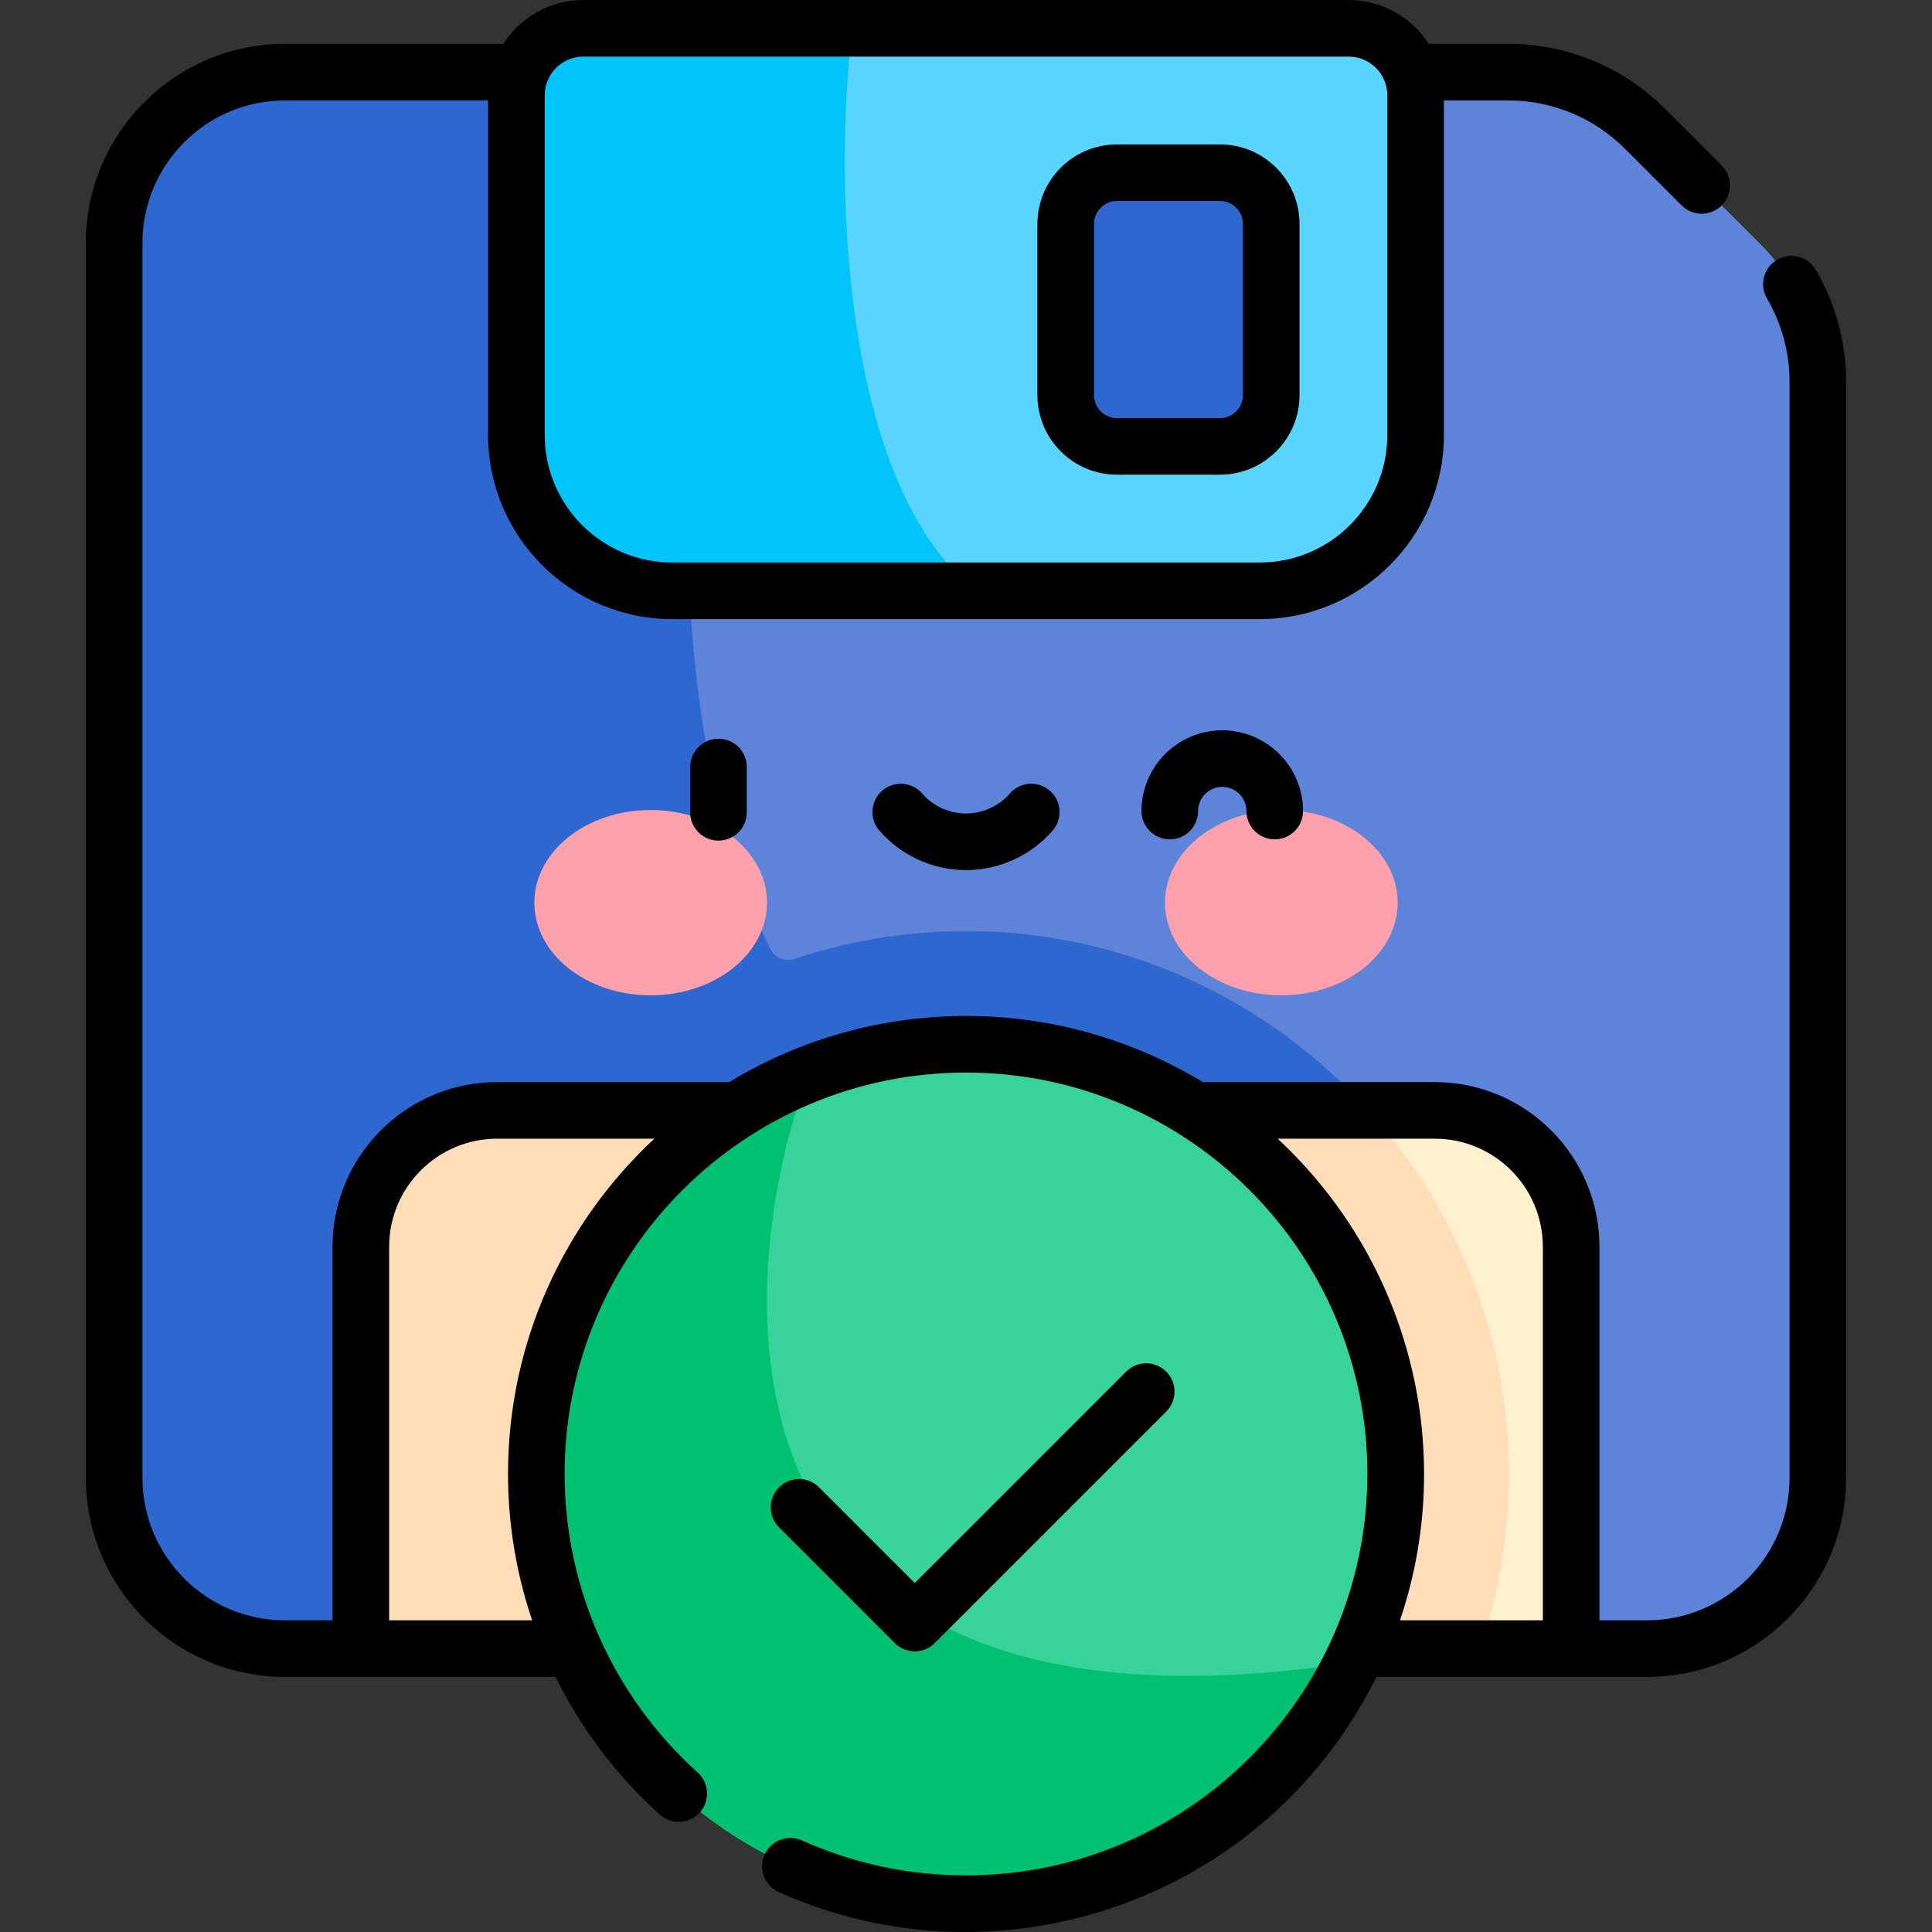 <svg id="Capa_1" enable-background="new 0 0 512.013 512.013" height="512" viewBox="0 0 512.013 512.013" width="512" xmlns="http://www.w3.org/2000/svg"><rect x="0" y="0" width="512.013" height="512.013" fill="#333333" stroke="none"/><g><path d="m399.715 19.124h-324.208c-24.992 0-45.253 20.26-45.253 45.253v327.277c0 24.992 20.26 45.253 45.253 45.253h360.999c24.992 0 45.253-20.26 45.253-45.253v-290.486c0-13.596-5.401-26.634-15.014-36.248l-30.781-30.782c-9.615-9.614-22.654-15.014-36.249-15.014z" fill="#5d84d9"/><path d="m399.877 389.59c-.543-76.735-62.022-140.047-138.711-142.746-17.72-.624-34.763 1.98-50.593 7.262-2.521.841-5.277-.297-6.46-2.678-29.154-58.663-22.093-135.197-20.841-232.305h-107.765c-24.993 0-45.253 20.26-45.253 45.253v327.277c0 24.992 20.26 45.253 45.253 45.253h316.729c5.055-14.84 7.758-30.76 7.641-47.316z" fill="#2e67cf"/><path d="m380.248 294.271h-248.483c-19.956 0-36.133 16.177-36.133 36.133v106.503h320.749v-106.503c0-19.956-16.177-36.133-36.133-36.133z" fill="#fff0ce"/><path d="m399.877 389.59c-.258-36.507-14.316-69.97-37.236-95.319h-230.876c-19.956 0-36.133 16.177-36.133 36.133v106.503h296.604c5.055-14.841 7.758-30.761 7.641-47.317z" fill="#ffddb9"/><path d="m357.393 7.5h-202.774c-9.814 0-17.769 7.955-17.769 17.769v90.011c0 22.805 18.487 41.292 41.292 41.292h155.728c22.805 0 41.292-18.487 41.292-41.292v-90.011c.001-9.814-7.955-17.769-17.769-17.769z" fill="#59d5ff"/><path d="m154.619 7.5c-9.814 0-17.769 7.955-17.769 17.769v90.011c0 22.805 18.487 41.292 41.292 41.292h80.437c-35.295-27.931-37.782-107.436-32.692-149.072z" fill="#00c4fc"/><path d="m296.007 45.767h27.312c7.498 0 13.576 6.078 13.576 13.576v45.385c0 7.498-6.078 13.576-13.576 13.576h-27.312c-7.498 0-13.576-6.078-13.576-13.576v-45.384c0-7.498 6.078-13.577 13.576-13.577z" fill="#2e67cf"/><g><ellipse cx="256.006" cy="390.626" fill="#38d39a" rx="113.874" ry="113.874" transform="matrix(.707 -.707 .707 .707 -201.232 295.436)"/><path d="m142.132 390.626c0 62.891 50.983 113.874 113.874 113.874 44.965 0 83.837-26.064 102.347-63.906-180.912 27.271-162.25-110.374-143.867-156.032-42.357 16.594-72.354 57.825-72.354 106.064z" fill="#00c072"/></g><g><g fill="#ffa1ac"><ellipse cx="172.441" cy="239.22" rx="30.834" ry="24.555"/><ellipse cx="339.571" cy="239.22" rx="30.834" ry="24.555"/></g></g><path d="m296.007 125.805h27.311c11.621 0 21.076-9.455 21.076-21.076v-45.385c0-11.621-9.455-21.076-21.076-21.076h-27.311c-11.621 0-21.076 9.455-21.076 21.076v45.385c0 11.621 9.455 21.076 21.076 21.076zm-6.076-66.461c0-3.35 2.726-6.076 6.076-6.076h27.311c3.351 0 6.076 2.726 6.076 6.076v45.385c0 3.35-2.726 6.076-6.076 6.076h-27.311c-3.351 0-6.076-2.726-6.076-6.076zm191.299 12.173c-2.09-3.576-6.685-4.779-10.26-2.691-3.576 2.09-4.781 6.683-2.691 10.26 3.912 6.695 5.98 14.331 5.98 22.083v290.486c0 20.817-16.935 37.753-37.753 37.753h-12.625v-99.003c0-24.059-19.573-43.633-43.633-43.633h-61.485c-38.502-23.353-86.954-23.388-125.515 0h-61.484c-24.06 0-43.633 19.574-43.633 43.633v99.003h-12.624c-20.817 0-37.753-16.936-37.753-37.753v-327.278c0-20.817 16.936-37.753 37.753-37.753h53.843v88.657c0 26.904 21.888 48.792 48.792 48.792h155.729c26.904 0 48.792-21.888 48.792-48.792v-88.657h17.053c11.688 0 22.679 4.552 30.944 12.818l15.005 15.005c2.928 2.928 7.677 2.93 10.606 0 2.93-2.929 2.93-7.677.001-10.607l-15.006-15.005c-11.099-11.099-25.855-17.211-41.551-17.211h-21.071c-4.5-6.985-12.341-11.624-21.25-11.624h-202.774c-8.909 0-16.751 4.639-21.251 11.623h-57.862c-29.088 0-52.753 23.665-52.753 52.753v327.277c0 29.088 23.665 52.753 52.753 52.753h71.724c6.755 13.666 16.077 26.091 27.637 36.488 3.082 2.772 7.824 2.518 10.592-.561 2.771-3.08 2.519-7.822-.561-10.591-22.413-20.158-35.268-48.995-35.268-79.117 0-58.655 47.719-106.374 106.374-106.374s106.375 47.72 106.375 106.375-47.718 106.374-106.374 106.374c-15.147 0-29.775-3.115-43.477-9.259-3.775-1.695-8.217-.005-9.912 3.774-1.694 3.78-.005 8.217 3.775 9.912 58.797 26.367 129.081 2.047 158.401-57.021h71.714c29.088 0 52.753-23.665 52.753-52.753v-290.485c-.001-10.409-2.777-20.662-8.03-29.651zm-336.88-46.248c0-5.663 4.606-10.269 10.27-10.269h202.774c5.662 0 10.269 4.606 10.269 10.269v90.011c0 18.633-15.159 33.792-33.792 33.792h-155.729c-18.633 0-33.792-15.159-33.792-33.792zm-9.718 365.357c0 13.311 2.209 26.4 6.391 38.781h-37.891v-99.003c0-15.788 12.845-28.633 28.633-28.633h41.654c-23.844 22.177-38.787 53.801-38.787 88.855zm274.249 38.781h-37.854c15.139-44.78 2.924-94.75-32.433-127.636h41.655c15.788 0 28.633 12.845 28.633 28.633v99.003zm-225.97-226.126v12c0 4.142 3.357 7.5 7.5 7.5s7.5-3.358 7.5-7.5v-12c0-4.142-3.357-7.5-7.5-7.5s-7.5 3.358-7.5 7.5zm54.209 232.16c2.93 2.929 7.678 2.929 10.607 0l61.34-61.34c2.929-2.929 2.929-7.678 0-10.606-2.93-2.929-7.678-2.929-10.607 0l-56.036 56.037-25.366-25.367c-2.93-2.929-7.678-2.929-10.607 0s-2.929 7.678 0 10.606zm30.526-225.161c-2.938 3.373-7.182 5.307-11.64 5.307s-8.701-1.934-11.64-5.307c-2.723-3.123-7.46-3.447-10.582-.727-3.122 2.722-3.448 7.459-.727 10.582 5.788 6.642 14.152 10.451 22.948 10.451s17.16-3.81 22.948-10.451c2.722-3.123 2.396-7.86-.727-10.582-3.123-2.721-7.859-2.396-10.58.727zm34.866 4.666c0 4.142 3.357 7.5 7.5 7.5s7.5-3.358 7.5-7.5c0-3.532 2.874-6.406 6.406-6.406s6.406 2.874 6.406 6.406c0 4.142 3.357 7.5 7.5 7.5s7.5-3.358 7.5-7.5c0-11.803-9.603-21.406-21.406-21.406s-21.406 9.603-21.406 21.406z"/></g></svg>